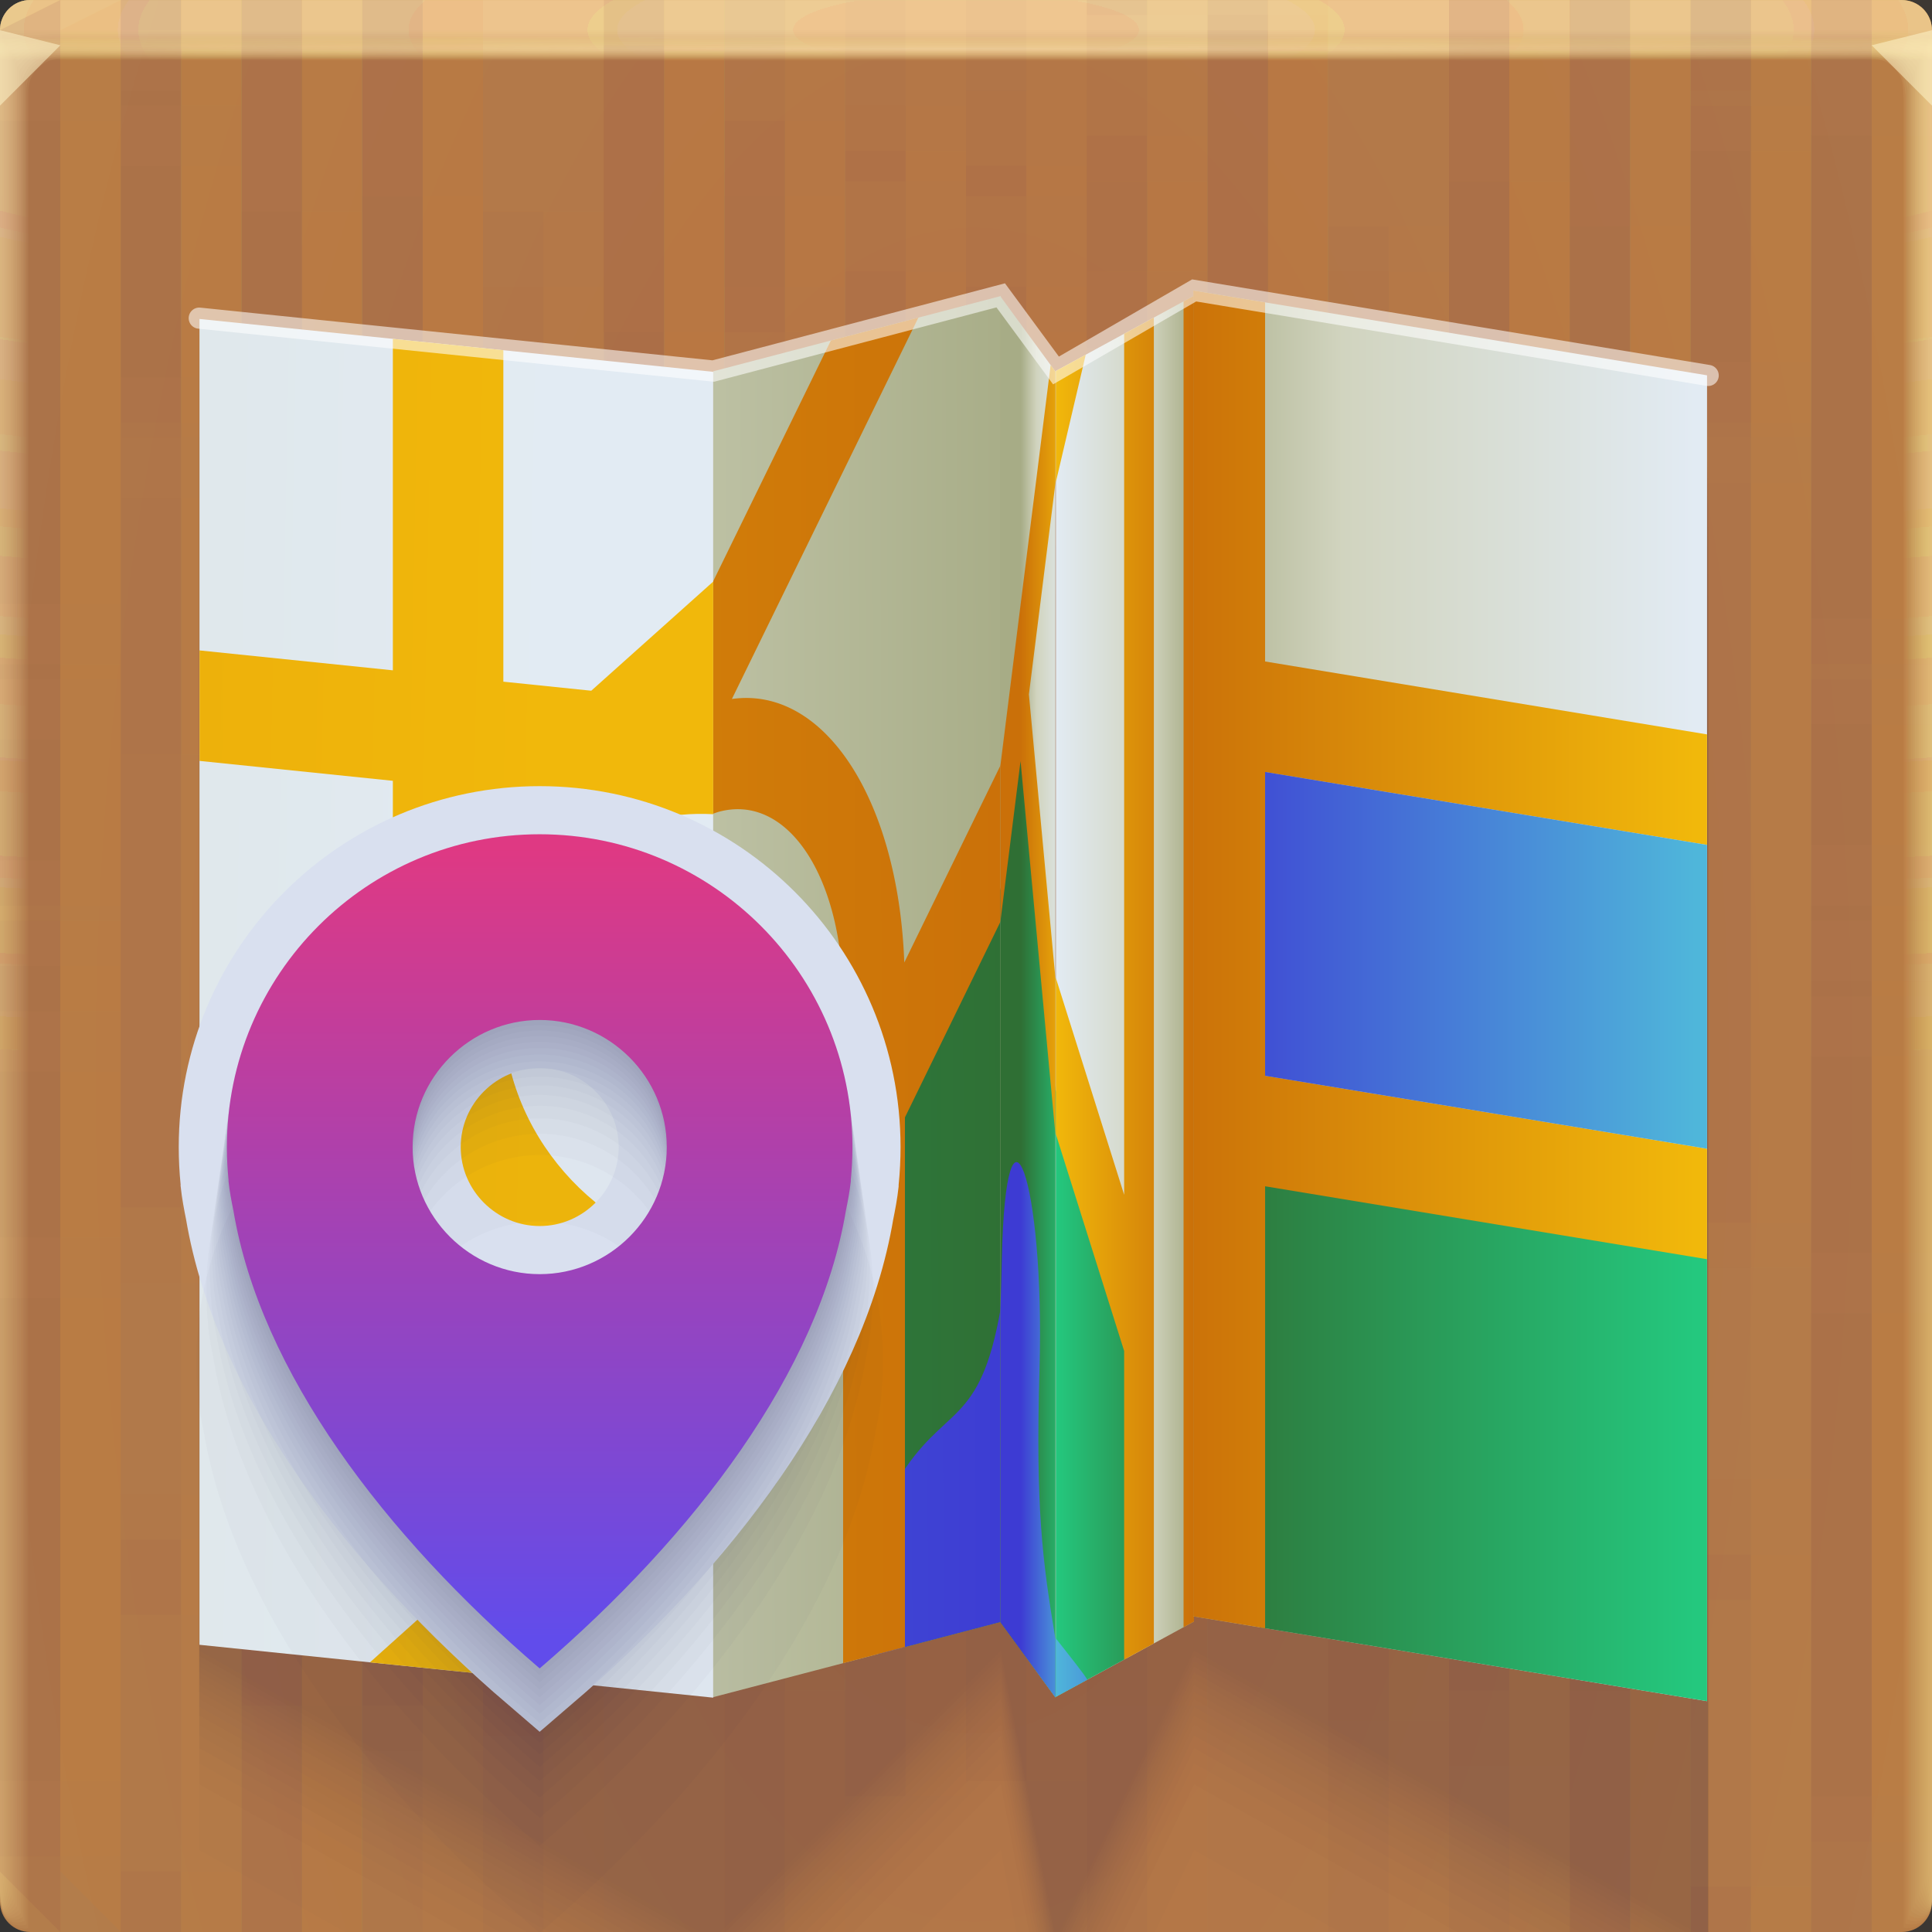 <?xml version="1.0" encoding="UTF-8"?>
<svg width="64" height="64" version="1.1" xmlns="http://www.w3.org/2000/svg" xmlns:xlink="http://www.w3.org/1999/xlink">
	<rect width="100%" height="100%" fill="#333333" stroke="none"/>
	<defs>
		<linearGradient id="d">
			<stop stop-color="#2f6f34" offset="0"/>
			<stop stop-color="#24c87e" offset="1"/>
		</linearGradient>
		<linearGradient id="e">
			<stop stop-color="#3d3bd3" offset="0"/>
			<stop stop-color="#4fb6da" offset="1"/>
		</linearGradient>
		<linearGradient id="c">
			<stop stop-color="#ca7009" offset="0"/>
			<stop stop-color="#f1b80b" offset="1"/>
		</linearGradient>
		<linearGradient id="b">
			<stop stop-color="#a7ac86" offset="0"/>
			<stop stop-color="#d1d4bf" offset=".322"/>
			<stop stop-color="#e2ebf3" offset="1"/>
		</linearGradient>
		<linearGradient id="a">
			<stop stop-color="#ffe2a9" stop-opacity=".09" offset="0"/>
			<stop stop-color="#ffe797" stop-opacity=".039" offset="1"/>
		</linearGradient>
		<linearGradient id="y" x1="-136.37" x2="-3.149" y1="50.081" y2="47.492" gradientUnits="userSpaceOnUse" xlink:href="#b"/>
		<linearGradient id="z" x1="-136.37" x2="-3.149" y1="50.081" y2="47.492" gradientUnits="userSpaceOnUse" xlink:href="#c"/>
		<linearGradient id="x" x1="39.551" x2="56.467" y1="31.364" y2="31.364" gradientUnits="userSpaceOnUse" xlink:href="#b"/>
		<linearGradient id="A" x1="22.861" x2="-101" y1="57.066" y2="56.616" gradientUnits="userSpaceOnUse" xlink:href="#b"/>
		<linearGradient id="B" x1="22.861" x2="-101" y1="57.066" y2="56.616" gradientUnits="userSpaceOnUse" xlink:href="#d"/>
		<linearGradient id="C" x1="22.861" x2="-101" y1="57.066" y2="56.616" gradientUnits="userSpaceOnUse" xlink:href="#e"/>
		<linearGradient id="D" x1="22.861" x2="-101" y1="57.066" y2="56.616" gradientUnits="userSpaceOnUse" xlink:href="#c"/>
		<linearGradient id="E" x1="28.053" x2="44.97" y1="55.045" y2="55.045" gradientUnits="userSpaceOnUse" xlink:href="#b"/>
		<linearGradient id="F" x1="28.053" x2="44.97" y1="55.045" y2="55.045" gradientUnits="userSpaceOnUse" xlink:href="#d"/>
		<linearGradient id="G" x1="28.053" x2="44.97" y1="55.045" y2="55.045" gradientUnits="userSpaceOnUse" xlink:href="#e"/>
		<linearGradient id="H" x1="28.053" x2="44.97" y1="55.045" y2="55.045" gradientUnits="userSpaceOnUse" xlink:href="#c"/>
		<linearGradient id="I" x1="58.402" x2="39.801" y1="56.998" y2="57" gradientUnits="userSpaceOnUse" xlink:href="#b"/>
		<linearGradient id="J" x1="58.402" x2="39.801" y1="56.998" y2="57" gradientUnits="userSpaceOnUse" xlink:href="#d"/>
		<linearGradient id="K" x1="58.402" x2="39.801" y1="56.998" y2="57" gradientUnits="userSpaceOnUse" xlink:href="#e"/>
		<linearGradient id="L" x1="58.402" x2="39.801" y1="56.998" y2="57" gradientUnits="userSpaceOnUse" xlink:href="#c"/>
		<linearGradient id="M" x1="57.717" x2="76.589" y1="36.265" y2="36.265" gradientUnits="userSpaceOnUse" xlink:href="#b"/>
		<linearGradient id="N" x1="57.717" x2="76.589" y1="36.265" y2="36.265" gradientUnits="userSpaceOnUse" xlink:href="#d"/>
		<linearGradient id="O" x1="57.717" x2="76.589" y1="36.265" y2="36.265" gradientUnits="userSpaceOnUse" xlink:href="#c"/>
		<linearGradient id="P" x1="57.717" x2="76.589" y1="36.265" y2="36.265" gradientUnits="userSpaceOnUse" xlink:href="#e"/>
		<linearGradient id="Q" x1="31.856" x2="31.856" y1="49.099" y2="16.189" gradientTransform="translate(-7.628 15.15) scale(.797)" gradientUnits="userSpaceOnUse">
			<stop stop-color="#614ceb" offset="0"/>
			<stop stop-color="#df3983" offset="1"/>
		</linearGradient>
		<radialGradient id="f" cx="31.744" cy="35.593" r="32" gradientTransform="matrix(-1.34 0 0 2.728 74.798 -61.501)" gradientUnits="userSpaceOnUse">
			<stop stop-color="#b37246" offset="0"/>
			<stop stop-color="#b3804c" offset="1"/>
		</radialGradient>
		<radialGradient id="g" cx="35.574" cy="1.019" r="32" gradientTransform="matrix(0 1.125 -5.175 0 37.271 -39.029)" gradientUnits="userSpaceOnUse" xlink:href="#a"/>
		<radialGradient id="h" cx="35.574" cy="1.036" r="32" gradientTransform="matrix(0 1.125 -5.175 0 37.363 -39.029)" gradientUnits="userSpaceOnUse" xlink:href="#a"/>
		<radialGradient id="i" cx="35.574" cy="1.055" r="32" gradientTransform="matrix(0 1.125 -5.175 0 37.458 -39.029)" gradientUnits="userSpaceOnUse" xlink:href="#a"/>
		<radialGradient id="j" cx="35.574" cy="1.071" r="32" gradientTransform="matrix(0 1.125 -5.175 0 37.544 -39.029)" gradientUnits="userSpaceOnUse" xlink:href="#a"/>
		<radialGradient id="k" cx="35.574" cy="1.091" r="32" gradientTransform="matrix(0 1.125 -5.175 0 37.648 -39.029)" gradientUnits="userSpaceOnUse" xlink:href="#a"/>
		<radialGradient id="l" cx="35.574" cy="1.113" r="32" gradientTransform="matrix(0 1.125 -5.175 0 37.758 -39.029)" gradientUnits="userSpaceOnUse" xlink:href="#a"/>
		<radialGradient id="m" cx="35.574" cy="1.135" r="32" gradientTransform="matrix(0 1.125 -5.175 0 37.875 -39.029)" gradientUnits="userSpaceOnUse" xlink:href="#a"/>
		<radialGradient id="n" cx="35.574" cy="1.159" r="32" gradientTransform="matrix(0 1.125 -5.175 0 38 -39.029)" gradientUnits="userSpaceOnUse" xlink:href="#a"/>
		<radialGradient id="o" cx="35.574" cy="1.18" r="32" gradientTransform="matrix(0 1.125 -5.175 0 38.107 -39.029)" gradientUnits="userSpaceOnUse" xlink:href="#a"/>
		<radialGradient id="p" cx="35.574" cy="1.208" r="32" gradientTransform="matrix(0 1.125 -5.175 0 38.252 -39.029)" gradientUnits="userSpaceOnUse" xlink:href="#a"/>
		<radialGradient id="q" cx="35.574" cy="1.239" r="32" gradientTransform="matrix(0 1.125 -5.175 0 38.411 -39.029)" gradientUnits="userSpaceOnUse" xlink:href="#a"/>
		<radialGradient id="r" cx="35.574" cy="1.273" r="32" gradientTransform="matrix(0 1.125 -5.175 0 38.587 -39.029)" gradientUnits="userSpaceOnUse" xlink:href="#a"/>
		<radialGradient id="s" cx="35.574" cy="1.304" r="32" gradientTransform="matrix(0 1.125 -5.175 0 38.75 -39.029)" gradientUnits="userSpaceOnUse" xlink:href="#a"/>
		<radialGradient id="t" cx="35.574" cy="1.346" r="32" gradientTransform="matrix(0 1.125 -5.175 0 38.966 -39.029)" gradientUnits="userSpaceOnUse" xlink:href="#a"/>
		<radialGradient id="u" cx="35.574" cy="1.393" r="32" gradientTransform="matrix(0 1.125 -5.175 0 39.208 -39.029)" gradientUnits="userSpaceOnUse" xlink:href="#a"/>
		<radialGradient id="v" cx="35.574" cy="1.439" r="32" gradientTransform="matrix(0 1.125 -5.175 0 39.446 -39.029)" gradientUnits="userSpaceOnUse" xlink:href="#a"/>
		<radialGradient id="w" cx="15.111" cy="1.397" r="32" gradientTransform="matrix(0 .013 -2.532 0 35.666 1.42)" gradientUnits="userSpaceOnUse" xlink:href="#a">
			<stop stop-color="#ffe7af" stop-opacity=".617" offset="0"/>
			<stop stop-color="#fff592" stop-opacity="0" offset="1"/>
		</radialGradient>
	</defs>
	<g>
		<path d="M1 0C.446 0 0 .446 0 1v62c0 .554.446 1 1 1h62c.554 0 1-.446 1-1V1c0-.554-.446-1-1-1z" fill="url(#f)"/>
		<path transform="translate(0 .002)" d="M1 0C.446 0 0 .446 0 1v62-.224V63 1h1.752c19.15.002 39.445 0 60.213 0H64v62-.334V63 1a.998.998 0 0 0-1-1z" fill="url(#g)"/>
		<path transform="translate(0 .002)" d="M1 0a.998.998 0 0 0-1 1.006v61.98-.197c0-.277.004-.184.01.246.012.016.03-.297.052-.897v-61c.072-.009.133-.013.185-.013.29-.016.357-.032.774-.044.246-.011.496-.019.747-.019 19.183.002 39.392 0 60.2 0 .346 0 .689.012 1.023.03.268.01.389.02.52.033.106 0 .22.01.427.028v60.744c.027.754.05 1.148.059 1.123l.003-.334v.286V1.21c0-.143 0-.22-.002-.224A.996.996 0 0 0 62.986 0H1" fill="url(#h)"/>
		<path transform="translate(0 .002)" d="M1 0a.998.998 0 0 0-1 1.006v61.966-.169c0-.245.008-.145.021.266.022.034.06-.247.104-.807V1.274a.744.744 0 0 1 .173-.025c.27-.031.341-.064.743-.088.242-.022.492-.037.742-.037 19.217.002 39.34 0 60.187 0 .347 0 .69.024 1.013.06.256.02.372.042.494.065.1 0 .206.02.398.057v60.731c.055.703.102 1.052.119 1.003.004-.154.006-.265.006-.333v.237V1.196c0-.139 0-.215-.003-.224A.994.994 0 0 0 63.19.02a1.025 1.025 0 0 0-.217-.02H1" fill="url(#i)"/>
		<path transform="translate(0 .002)" d="M1 0a.998.998 0 0 0-1 1.005v61.953-.14c0-.213.012-.107.031.287.034.05.091-.198.156-.718V1.413a.45.45 0 0 1 .16-.037c.252-.048.327-.097.715-.132.238-.034.487-.056.737-.056 19.25.002 39.286 0 60.173 0 .348 0 .688.036 1.001.09.244.029.356.062.47.098.091 0 .19.03.37.085v60.718c.082.653.151.957.176.884.007-.152.01-.262.01-.333v.188V1.184c0-.135 0-.21-.004-.224a.992.992 0 0 0-.819-.94 1.041 1.041 0 0 0-.217-.018H.999" fill="url(#j)"/>
		<path transform="translate(0 .002)" d="M1 0a.998.998 0 0 0-1 1.005v61.939-.113c0-.18.015-.068.042.308.045.067.121-.149.208-.629V1.55a.312.312 0 0 1 .148-.05c.232-.063.311-.128.684-.176.234-.044.483-.074.732-.074 19.284.002 39.234 0 60.16 0 .35 0 .689.048.991.12.232.039.34.083.444.13.085 0 .176.04.341.114v60.704c.11.603.203.862.236.764a5.23 5.23 0 0 0 .014-.333v.14V1.168c0-.13-.002-.206-.006-.224a.991.991 0 0 0-.83-.927 1.066 1.066 0 0 0-.22-.017H1" fill="url(#k)"/>
		<path transform="translate(0 .002)" d="M1 0a.998.998 0 0 0-1 1.004V62.93v-.084c0-.148.02-.029.052.328.056.084.152-.099.26-.539V1.686c.053-.04.097-.061.136-.061.212-.08.297-.16.655-.22.23-.056.477-.093.727-.093 19.317.002 39.18 0 60.147 0 .35 0 .688.06.98.151.22.047.322.102.418.162.078 0 .162.049.313.142v60.69c.137.553.253.767.295.645A4.7 4.7 0 0 0 64 62.77v.09V1.155c0-.126-.002-.202-.007-.224a.99.99 0 0 0-.843-.914A1.099 1.099 0 0 0 62.932 0H1" fill="url(#l)"/>
		<path transform="translate(0 .002)" d="M1 0a.998.998 0 0 0-1 1.004v61.912-.056c0-.117.023.01.063.349.067.1.182-.05.312-.45V1.824c.048-.049.088-.074.123-.074.193-.095.282-.192.626-.264.225-.067.472-.11.721-.11h60.133c.352 0 .688.071.97.18.144.033.279.1.393.194.07 0 .147.059.284.17V62.6c.164.502.304.671.354.524.014-.14.02-.25.02-.331v.042V1.14c0-.121-.002-.197-.009-.224a.99.99 0 0 0-.854-.902A1.142 1.142 0 0 0 62.918 0H1" fill="url(#m)"/>
		<path transform="translate(0 .002)" d="M1 0a.998.998 0 0 0-1 1.004v61.898-.029c0-.084.027.049.073.37.079.117.212 0 .365-.36V1.96c.043-.057.079-.086.11-.086.174-.112.267-.225.596-.309a2.19 2.19 0 0 1 .717-.129c19.385.002 39.075 0 60.12 0 .353 0 .687.084.958.211a.81.81 0 0 1 .368.227c.063 0 .132.068.256.199v60.665c.192.452.354.576.413.404.014-.11.022-.22.024-.33V1.125c0-.117-.004-.193-.01-.224a.99.99 0 0 0-.868-.89A1.198 1.198 0 0 0 62.905 0H1" fill="url(#n)"/>
		<path transform="translate(0 .002)" d="M1 0a.998.998 0 0 0-1 1.003v61.885c0-.052.03.087.084.39.09.135.242.05.416-.27V2.097C.538 2.034.57 2 .599 2c.154-.127.251-.257.566-.352.217-.089.463-.148.711-.148 19.418.002 39.022 0 60.107 0 .355 0 .687.096.947.242.138.05.257.14.343.258.056 0 .118.079.227.227v60.651c.22.402.406.482.473.285.018-.132.027-.243.027-.33V1.112c0-.113-.004-.188-.012-.224a.99.99 0 0 0-.879-.877A1.273 1.273 0 0 0 62.891 0H1.001" fill="url(#o)"/>
		<path transform="translate(0 .002)" d="M1 0a.998.998 0 0 0-1 1.003v61.899c0-.02.035.126.094.41.101.152.273.1.468-.18V2.235c.034-.073.062-.11.087-.11.135-.143.236-.29.536-.397.213-.1.459-.166.707-.166 19.452.002 38.969 0 60.093 0 .356 0 .687.108.936.272.134.06.246.162.317.29.05 0 .103.089.2.256v60.64c.246.352.455.386.531.165.02-.128.03-.239.03-.33V1.1c0-.108-.004-.184-.013-.224a.99.99 0 0 0-.891-.864 1.376 1.376 0 0 0-.218-.01H1" fill="url(#p)"/>
		<path transform="translate(0 .002)" d="M1 0a.998.998 0 0 0-1 1.002v61.913c0 .013.039.165.105.432.112.168.303.148.52-.092V2.373c.029-.081.053-.123.074-.123.116-.159.222-.321.507-.44a1.52 1.52 0 0 1 .701-.185c19.486.002 38.916 0 60.08 0 .357 0 .687.12.925.302a.66.66 0 0 1 .292.323c.043 0 .089.098.171.284V63.16c.275.302.507.29.591.046.022-.125.034-.236.034-.33V1.085c0-.104-.005-.18-.016-.224a.99.99 0 0 0-.903-.852 1.514 1.514 0 0 0-.218-.008H1" fill="url(#q)"/>
		<path transform="translate(0 .002)" d="M1 0a.998.998 0 0 0-1 1.002V62.93c0 .045.042.203.115.453.123.184.333.197.572-.003V2.51c.024-.089.045-.135.062-.135.097-.174.207-.353.478-.484.204-.122.448-.203.696-.203 19.519.002 38.863 0 60.067 0a1.4 1.4 0 0 1 .914.332c.15.103.224.225.267.355.035 0 .073.108.142.313V63.3c.302.251.557.196.65-.074a1.7 1.7 0 0 0 .037-.33V1.071c0-.1-.006-.175-.017-.224a.99.99 0 0 0-.915-.84A1.712 1.712 0 0 0 62.85 0H1" fill="url(#r)"/>
		<path transform="translate(0 .002)" d="M1 0a.998.998 0 0 0-1 1.002v61.942c0 .077.046.242.126.473.134.201.363.246.624.086V2.647C.77 2.55.785 2.5.8 2.5a.981.981 0 0 1 .447-.529c.2-.133.444-.221.691-.221 19.553.002 38.811 0 60.053 0 .36 0 .686.144.903.362a.688.688 0 0 1 .242.388c.028 0 .059.118.114.341v60.598c.33.2.608.1.709-.194.026-.117.04-.228.04-.329V1.056c0-.095-.006-.17-.018-.224a.991.991 0 0 0-.927-.827A2.015 2.015 0 0 0 62.836 0H1" fill="url(#s)"/>
		<path transform="translate(0 .002)" d="M1 0a.998.998 0 0 0-1 1.001v61.956c0 .11.05.281.136.494.146.218.394.296.677.176V2.784c.014-.105.026-.16.036-.16a.967.967 0 0 1 .419-.572c.196-.144.439-.24.686-.24 19.586.002 38.758 0 60.04 0 .36 0 .685.156.892.392a.73.73 0 0 1 .216.42c.021 0 .044.128.086.37v60.585c.356.15.658.005.768-.314.029-.114.044-.224.044-.328V1.042c0-.09-.007-.166-.02-.224a.992.992 0 0 0-.94-.814 2.524 2.524 0 0 0-.217-.005H1" fill="url(#t)"/>
		<path transform="translate(0 .002)" d="M1 0a.998.998 0 0 0-1 1v61.972c0 .142.054.32.147.515.156.241.453.35.728.265V2.922c.01-.114.018-.172.025-.172a.97.97 0 0 1 .389-.617c.192-.155.434-.258.68-.258 19.62.002 38.705 0 60.027 0 .362 0 .686.168.882.422.11.127.176.286.19.453.015 0 .03.137.057.398V63.72c.385.1.71-.09.828-.434.03-.11.047-.22.047-.328V1.028c0-.086-.007-.161-.021-.224a.994.994 0 0 0-.951-.802A3.563 3.563 0 0 0 62.809 0H1" fill="url(#u)"/>
		<path transform="translate(0 .002)" d="M1 0a.998.998 0 0 0-1 1v61.986c0 .174.058.358.157.535.17.259.473.397.78.355V3.06c.005-.122.01-.185.013-.185a.987.987 0 0 1 .36-.66c.187-.166.429-.277.675-.277 19.653.002 38.652 0 60.013 0 .363 0 .685.18.87.452a.88.88 0 0 1 .166.485c.007 0 .015.147.028.427V63.86c.412.05.76-.186.887-.553a1.1 1.1 0 0 0 .05-.328V1.014A.996.996 0 0 0 63.014 0a6.67 6.67 0 0 0-.219 0H1" fill="url(#v)"/>
		<path transform="translate(0 .002)" d="M1 0a.998.998 0 0 0-1 1v1h64v-.998a.998.998 0 0 0-1-1H1z" fill="url(#w)"/>
		<g>
			<g fill="#662f3e" fill-opacity=".04" opacity=".469">
				<path d="M2 0 0 1v21.5h2zm2 0v3.5h2V0zm4 0v17.5h2V0zm4 0v32.5h2V0zm8 0v27.5h2V0zm16 0v.5h2V0zm12 0v19.5h2V0zm4 0v33.5h2V0zm4 0v14.5h2V0zm4 0v30.5h2V0zM40 .5v37h2V.5zm-36 5v37h2v-37zm28 0v37h2v-37zm-8 1v37h2v-37zm-8 3v37h2v-37zm12 2v37h2v-37zm16 5v37h2v-37zm-36 3v37h2v-37zm28 0v37h2v-37zm12 2v37h2v-37zm-48 3v37h2v-37zm60 8V64h2V32.5zm-8 5V64h2V37.5zm4 14V64h2V51.5z"/>
				<path d="M2 0 0 1v29h2zm2 0v14h2V0zm4 0v33h2V0zm4 0v19h2V0zm8 0v37h2V0zm20 0v27h2V0zm8 0v32h2V0zm4 0v17h2V0zm4 0v3h2V0zm4 0v22h2V0zM28 5v37h2V5zm28 0v37h2V5zM36 6v37h2V6zm8 3v37h2V9zm-12 2v37h2V11zm-16 5v37h2V16zm8 3v37h2V19zm28 0v37h2V19zm-40 2v37h2V21zm48 3v37h2V24zM0 32v30l2 2V32zm8 5v27h2V37zM4 51v13h2V51z"/>
				<path d="M2 0 0 1v27.5h2zm2 0v12.5h2V0zm4 0v31.5h2V0zm4 0v17.5h2V0zm8 0v35.5h2V0zm20 0v25.5h2V0zm8 0v30.5h2V0zm4 0v15.5h2V0zm4 0v1.5h2V0zm4 0v20.5h2V0zM28 3.5v37h2v-37zm28 0v37h2v-37zm-20 1v37h2v-37zm8 3v37h2v-37zm-12 2v37h2v-37zm-16 5v37h2v-37zm8 3v37h2v-37zm28 0v37h2v-37zm-40 2v37h2v-37zm48 3v37h2v-37zm-60 8V62l2 2V30.5zm8 5V64h2V35.5zm-4 14V64h2V49.5z"/>
				<path d="M2 0 0 1v19h2zm2 0v1h2V0zm4 0v15h2V0zm4 0v30h2V0zm8 0v25h2V0zm20 0v35h2V0zm8 0v17h2V0zm4 0v31h2V0zm4 0v12h2V0zm4 0v28h2V0zM4 3v37h2V3zm28 0v37h2V3zm-8 1v37h2V4zm-8 3v37h2V7zm12 2v37h2V9zm16 5v37h2V14zM8 17v37h2V17zm28 0v37h2V17zm12 2v37h2V19zM0 22v37h2V22zm60 8v34h2V30zm-8 5v29h2V35zm4 14v15h2V49z"/>
				<path d="M2 0 0 1v32.5h2zm2 0v14.5h2V0zm4 0v28.5h2V0zm16 0v9.5h2V0zm8 0v6.5h2V0zm4 0v11.5h2V0zm12 0v30.5h2V0zm8 0v25.5h2V0zM20 1.5v37h2v-37zm40 3v37h2v-37zm-48 2v37h2v-37zm40 1v37h2v-37zm-12 4v37h2v-37zm-36 5v37h2v-37zm28 0v37h2v-37zm-8 1v37h2v-37zm-8 3v37h2v-37zm12 2v37h2v-37zm16 5V64h2V27.5zm-36 3V64h2V30.5zm28 0V64h2V30.5zm12 2V64h2V32.5zm-48 3V62l2 2V35.5zm60 8V64h2V43.5zm-8 5V64h2V48.5zm4 14V64h2v-1.5z"/>
				<path d="M4 0v25h2V0zm8 0v30h2V0zm12 0v11h2V0zm4 0v6h2V0zm8 0v9h2V0zm16 0v28h2V0zm4 0v14h2V0zm4 0v33h2V0zM40 1v37h2V1zM0 4v37h2V4zm48 2v37h2V6zM8 7v37h2V7zm12 4v37h2V11zm8 5v37h2V16zm28 0v37h2V16zm-20 1v37h2V17zm8 3v37h2V20zm-12 2v37h2V22zm-16 5v37h2V27zm8 3v34h2V30zm28 0v34h2V30zm-40 2v32h2V32zm48 3v29h2V35zM0 43v19l2 2V43zm8 5v16h2V48zM4 62v2h2v-2z"/>
			</g>
			<g fill="#ff953a" fill-opacity=".01">
				<path d="M4 0 2 1v21.5h2zm2 0v3.5h2V0zm4 0v17.5h2V0zm4 0v32.5h2V0zm8 0v27.5h2V0zm16 0v.5h2V0zm12 0v19.5h2V0zm4 0v33.5h2V0zm4 0v14.5h2V0zm4 0v30.5h2V0zM42 .5v37h2V.5zm-36 5v37h2v-37zm28 0v37h2v-37zm-8 1v37h2v-37zm-8 3v37h2v-37zm12 2v37h2v-37zm16 5v37h2v-37zm-36 3v37h2v-37zm28 0v37h2v-37zm12 2v37h2v-37zm-48 3v37h2v-37zm60 8V64h2V32.5zm-8 5V64h2V37.5zm4 14V64h2V51.5z"/>
				<path d="M4 0 2 1v29h2zm2 0v14h2V0zm4 0v33h2V0zm4 0v19h2V0zm8 0v37h2V0zm20 0v27h2V0zm8 0v32h2V0zm4 0v17h2V0zm4 0v3h2V0zm4 0v22h2V0zM30 5v37h2V5zm28 0v37h2V5zM38 6v37h2V6zm8 3v37h2V9zm-12 2v37h2V11zm-16 5v37h2V16zm8 3v37h2V19zm28 0v37h2V19zm-40 2v37h2V21zm48 3v37h2V24zM2 32v30l2 2V32zm8 5v27h2V37zM6 51v13h2V51z"/>
				<path d="M4 0 2 1v27.5h2zm2 0v12.5h2V0zm4 0v31.5h2V0zm4 0v17.5h2V0zm8 0v35.5h2V0zm20 0v25.5h2V0zm8 0v30.5h2V0zm4 0v15.5h2V0zm4 0v1.5h2V0zm4 0v20.5h2V0zM30 3.5v37h2v-37zm28 0v37h2v-37zm-20 1v37h2v-37zm8 3v37h2v-37zm-12 2v37h2v-37zm-16 5v37h2v-37zm8 3v37h2v-37zm28 0v37h2v-37zm-40 2v37h2v-37zm48 3v37h2v-37zm-60 8V62l2 2V30.5zm8 5V64h2V35.5zm-4 14V64h2V49.5z"/>
				<path d="M4 0 2 1v19h2zm2 0v1h2V0zm4 0v15h2V0zm4 0v30h2V0zm8 0v25h2V0zm20 0v35h2V0zm8 0v17h2V0zm4 0v31h2V0zm4 0v12h2V0zm4 0v28h2V0zM6 3v37h2V3zm28 0v37h2V3zm-8 1v37h2V4zm-8 3v37h2V7zm12 2v37h2V9zm16 5v37h2V14zm-36 3v37h2V17zm28 0v37h2V17zm12 2v37h2V19zM2 22v37h2V22zm60 8v34h2V30zm-8 5v29h2V35zm4 14v15h2V49z"/>
				<path d="M4 0 2 1v32.5h2zm2 0v14.5h2V0zm4 0v28.5h2V0zm16 0v9.5h2V0zm8 0v6.5h2V0zm4 0v11.5h2V0zm12 0v30.5h2V0zm8 0v25.5h2V0zM22 1.5v37h2v-37zm40 3v37h2v-37zm-48 2v37h2v-37zm40 1v37h2v-37zm-12 4v37h2v-37zm-36 5v37h2v-37zm28 0v37h2v-37zm-8 1v37h2v-37zm-8 3v37h2v-37zm12 2v37h2v-37zm16 5V64h2V27.5zm-36 3V64h2V30.5zm28 0V64h2V30.5zm12 2V64h2V32.5zm-48 3V62l2 2V35.5zm60 8V64h2V43.5zm-8 5V64h2V48.5zm4 14V64h2v-1.5z"/>
				<path d="M6 0v25h2V0zm8 0v30h2V0zm12 0v11h2V0zm4 0v6h2V0zm8 0v9h2V0zm16 0v28h2V0zm4 0v14h2V0zm4 0v33h2V0zM42 1v37h2V1zM2 4v37h2V4zm48 2v37h2V6zM10 7v37h2V7zm12 4v37h2V11zm8 5v37h2V16zm28 0v37h2V16zm-20 1v37h2V17zm8 3v37h2V20zm-12 2v37h2V22zm-16 5v37h2V27zm8 3v34h2V30zm28 0v34h2V30zm-40 2v32h2V32zm48 3v29h2V35zM2 43v19l2 2V43zm8 5v16h2V48zM6 62v2h2v-2z"/>
			</g>
		</g>
		<path d="M0 1v2.5l2-2zm64 2.5-2-2 2-.5z" fill="#fff7cc" fill-opacity=".519"/>
	</g>
	<g>
		<g transform="translate(0,-3)" fill="#15004e" fill-opacity=".02" opacity=".58">
			<path d="m6.6 20.344v43.943l17.029 9.564v-2e-3l9.521-9.562 1.83 9.562 4.577-9.56 17.029 9.562v-48.943l-14.649-3.925-2.38-0.637-0.344 0.342-0.984 0.98-0.985 0.983-1.273 1.267v2e-3l-0.99 0.986-1.83-4.562-2.73 1.309-2.898 1.388-3.894 1.865-6.957-1.863z"/>
			<path d="m6.6 18.168v43.943l17.029 9.564v-1e-3l9.521-9.563 1.83 9.563 4.577-9.561 17.029 9.562v-48.943l-14.649-3.925-2.38-0.637-0.344 0.342-0.984 0.98-0.985 0.983-1.273 1.267v2e-3l-0.99 0.987-1.83-4.563-2.73 1.309-2.898 1.388-3.894 1.866-6.957-1.864z"/>
			<path d="m6.6 17.472v43.943l17.029 9.564v-1e-3l9.521-9.563 1.83 9.563 4.577-9.561 17.029 9.562v-48.941l-14.65-3.928-2.38-0.637-0.344 0.342-0.984 0.98-0.985 0.983-1.273 1.267v2e-3l-0.99 0.987-1.83-4.563-2.73 1.309-2.898 1.388-3.894 1.866-6.957-1.864z"/>
			<path d="m6.6 16.967v43.943l17.029 9.564v-1e-3l9.521-9.563 1.83 9.563 4.577-9.561 17.029 9.562v-48.943l-14.649-3.925-2.38-0.637-0.344 0.342-0.984 0.98-0.985 0.983-1.273 1.267v2e-3l-0.99 0.987-1.83-4.563-2.73 1.309-2.898 1.388-3.894 1.866-6.957-1.864z"/>
			<path d="m6.6 16.555v43.943l17.029 9.564v-2e-3l9.521-9.562 1.83 9.562 4.577-9.56 17.029 9.562v-48.942l-14.649-3.925-2.38-0.637-0.344 0.342-0.984 0.98-0.985 0.983-1.273 1.267v2e-3l-0.99 0.986-1.83-4.562-2.73 1.309-2.898 1.388-3.894 1.865-6.957-1.863z"/>
			<path d="m6.6 16.201v43.943l17.029 9.564v-2e-3l9.521-9.562 1.83 9.562 4.577-9.56 17.029 9.562v-48.943l-14.65-3.925-2.38-0.637-0.344 0.342-0.984 0.98-0.985 0.983-1.273 1.267v2e-3l-0.99 0.986-1.83-4.562-2.73 1.309-2.898 1.388-3.894 1.865-6.957-1.863z"/>
			<path d="m6.6 15.887v43.943l17.029 9.564v-2e-3l9.521-9.562 1.83 9.562 4.577-9.56 17.029 9.562v-48.943l-14.649-3.925-2.38-0.637-0.344 0.342-0.984 0.98-0.985 0.983-1.273 1.267v2e-3l-0.99 0.987-1.83-4.563-2.73 1.309-2.898 1.388-3.894 1.866-6.957-1.864z"/>
			<path d="m6.6 15.604v43.943l17.029 9.564v-1e-3l9.521-9.563 1.83 9.563 4.577-9.561 17.029 9.562v-48.943l-14.649-3.925-2.38-0.637-0.344 0.342-0.984 0.98-0.985 0.983-1.273 1.267v2e-3l-0.99 0.987-1.83-4.563-2.73 1.309-2.898 1.388-3.894 1.866-6.957-1.864z"/>
			<path d="m6.6 15.344v43.943l17.029 9.564v-1e-3l9.521-9.563 1.83 9.563 4.577-9.561 17.029 9.562v-48.943l-14.649-3.925-2.38-0.637-0.344 0.342-0.984 0.98-0.985 0.983-1.273 1.267v2e-3l-0.99 0.987-1.83-4.563-2.73 1.309-2.898 1.388-3.894 1.866-6.957-1.864z"/>
			<path d="m6.6 15.103v43.943l17.029 9.564v-2e-3l9.521-9.562 1.83 9.562 4.577-9.56 17.029 9.562v-48.943l-14.649-3.925-2.38-0.637-0.344 0.342-0.984 0.98-0.985 0.983-1.273 1.267v2e-3l-0.99 0.986-1.83-4.562-2.73 1.309-2.898 1.388-3.894 1.865-6.957-1.863z"/>
			<path d="m6.6 14.877v43.943l17.029 9.565v-2e-3l9.521-9.563 1.83 9.562 4.577-9.56 17.029 9.562v-48.943l-14.649-3.925-2.38-0.637-0.344 0.342-0.984 0.98-0.985 0.983-1.273 1.267v2e-3l-0.99 0.986-1.83-4.562-2.73 1.309-2.898 1.388-3.894 1.865-6.957-1.863z"/>
			<path d="m6.6 14.665v43.942l17.029 9.565v-2e-3l9.521-9.563 1.83 9.563 4.577-9.561 17.029 9.563v-48.943l-14.649-3.926-2.38-0.637-0.344 0.342-0.984 0.98-0.985 0.983-1.273 1.268v2e-3l-0.99 0.986-1.83-4.563-2.73 1.309-2.898 1.389-3.894 1.865-6.957-1.863z"/>
			<path d="m6.6 14.463v43.943l17.029 9.565v-2e-3l9.521-9.563 1.83 9.563 4.577-9.561 17.029 9.563v-48.943l-14.649-3.926-2.38-0.637-0.344 0.342-0.984 0.98-0.985 0.983-1.273 1.268v2e-3l-0.99 0.986-1.83-4.563-2.73 1.309-2.898 1.389-3.894 1.865-6.957-1.863z"/>
			<path d="m6.6 14.272v43.943l17.029 9.564v-2e-3l9.521-9.562 1.83 9.562 4.577-9.56 17.029 9.562v-48.943l-14.649-3.925-2.38-0.637-0.344 0.342-0.984 0.98-0.985 0.983-1.273 1.267v2e-3l-0.99 0.987-1.83-4.563-2.73 1.309-2.898 1.388-3.894 1.866-6.957-1.864z"/>
			<path d="m6.6 14.09v43.942l17.029 9.565v-2e-3l9.521-9.563 1.83 9.563 4.577-9.561 17.029 9.563v-48.943l-14.649-3.926-2.38-0.637-0.344 0.342-0.984 0.98-0.985 0.983-1.273 1.268v2e-3l-0.99 0.986-1.83-4.563-2.73 1.309-2.898 1.389-3.894 1.865-6.957-1.863z"/>
			<path d="m6.6 13.914v43.943l17.029 9.565v-2e-3l9.521-9.563 1.83 9.563 4.577-9.561 17.029 9.563v-48.943l-14.649-3.926-2.38-0.637-0.344 0.342-0.984 0.98-0.985 0.983-1.273 1.267v2e-3l-0.99 0.987-1.83-4.563-2.73 1.309-2.898 1.388-3.894 1.866-6.957-1.864z"/>
			<path d="m6.6 13.746v43.944l17.029 9.564v-2e-3l9.521-9.562 1.83 9.562 4.577-9.56 17.029 9.562v-48.944l-14.649-3.925-2.38-0.637-0.344 0.342-0.984 0.98-0.985 0.983-1.273 1.267v2e-3l-0.99 0.987-1.83-4.563-2.73 1.309-2.898 1.388-3.894 1.866-6.957-1.864z"/>
		</g>
		<g fill="url(#x)">
			<g stroke-width="1.193">
				<path transform="matrix(.915 -.151 0 -.915 21.248 62.585)" d="m-16 11.492v48l18.6-4.984v-48z" fill="url(#y)"/>
				<path transform="matrix(.915 -.151 0 -.915 21.248 62.585)" d="m-9.828 9.838 12.04 8.815c-5.905 1.97-10.67 7.94-11.161 13.95l-.05.013v.182l-7-5.109v5.65l7 5.11v3.167l-7 1.876v4l7-1.876v12l4-1.071v-12l3.183-.853L2.6 46.915v-8.422c-1.586.347-3.043.207-4.25-.33l-1.854-1.353C-4.444 35.75-5 34.293-5 32.545c0-4.307 3.348-8.67 7.6-10.017V13.28L-4 8.448v-.171z" fill="url(#z)" style="font-feature-settings:normal;font-variant-alternates:normal;font-variant-caps:normal;font-variant-ligatures:normal;font-variant-numeric:normal;font-variant-position:normal;isolation:auto;mix-blend-mode:normal;shape-padding:0;text-decoration-color:#000;text-decoration-line:none;text-decoration-style:solid;text-indent:0;text-orientation:mixed;text-transform:none;white-space:normal"/>
			</g>
			<g stroke-width="1.596">
				<path transform="matrix(.512 -.134 0 -.915 22.297 64.803)" d="M2.6 9v48h18.6V9z" fill="url(#A)"/>
				<path transform="matrix(.512 -.134 0 -.915 22.297 64.803)" d="M14.838 9c-.149.7-.005 1.461-.063 2.18l-.5 17.492c.49.774 1.293 1.339 1.907 2.03l5.017 4.802V9z" fill="url(#B)"/>
				<path transform="matrix(.512 -.134 0 -.915 22.297 64.803)" d="M13.268 9c-1.57 1.752-1.657 3.806 1.223 6.074 3.033 2.39 5.35 1.087 6.709 5.287V9.001z" fill="url(#C)"/>
				<path transform="matrix(.512 -.134 0 -.915 22.297 64.803)" d="M11 9v15.09a11.75 11.75 0 0 0-.564-.482L2.6 15.772v9.248c.133-.007.265-.02.4-.02 1.752 0 3.36.56 4.674 1.502l1.824 1.824A7.974 7.974 0 0 1 11 33c0 4.442-3.558 8-8 8-.135 0-.267-.009-.4-.015v8.421L10.209 57h5.662L3.805 44.96c5.969-.402 10.762-5.202 11.154-11.173l6.24 6.24v-5.656L15 28.172V9z" fill="url(#D)" style="font-feature-settings:normal;font-variant-alternates:normal;font-variant-caps:normal;font-variant-ligatures:normal;font-variant-numeric:normal;font-variant-position:normal;isolation:auto;mix-blend-mode:normal;shape-padding:0;text-decoration-color:#000;text-decoration-line:none;text-decoration-style:solid;text-indent:0;text-orientation:mixed;text-transform:none;white-space:normal"/>
			</g>
			<g stroke-width="3.639">
				<path transform="matrix(.098 .134 0 -.915 31.063 59.133)" d="M21.199 9v48h18.602V9z" fill="url(#E)"/>
				<path transform="matrix(.098 .134 0 -.915 31.063 59.133)" d="M21.199 9v26.504l6.574 6.291c.52.256.8-.511 1.178-.752 3.445-3.445 7.149-6.762 10.85-10.08V9z" fill="url(#F)"/>
				<path transform="matrix(.098 .134 0 -.915 31.063 59.133)" d="M21.199 9v11.361c.169.522.326 1.114.465 1.824 1.36 6.97 14.62 5.073 12.744-2.097-1.355-5.178.947-6.78 5.392-8.973V9z" fill="url(#G)"/>
				<path transform="matrix(.098 .134 0 -.915 31.063 59.133)" d="M39.801 29.371 28 41.172l-6.8-6.8v5.655L38.171 57h1.63v-4.027L30.827 44l8.973-8.972z" fill="url(#H)" style="font-feature-settings:normal;font-variant-alternates:normal;font-variant-caps:normal;font-variant-ligatures:normal;font-variant-numeric:normal;font-variant-position:normal;isolation:auto;mix-blend-mode:normal;shape-padding:0;text-decoration-color:#000;text-decoration-line:none;text-decoration-style:solid;text-indent:0;text-orientation:mixed;text-transform:none;white-space:normal"/>
			</g>
			<g stroke-width="2.301">
				<path transform="matrix(.246 -.134 0 -.915 25.185 69.777)" d="M39.801 9v48h18.6V9z" fill="url(#I)"/>
				<path transform="matrix(.246 -.134 0 -.915 25.185 69.777)" d="M39.801 9v21.963c3.543-3.176 7.084-6.354 10.383-9.652.2-.895.032-1.864.088-2.787-.022-2.84-.957-6.695-1.033-9.524z" fill="url(#J)"/>
				<path transform="matrix(.246 -.134 0 -.915 25.185 69.777)" d="M39.801 9v2.115c1.134-.56 2.317-1.12 3.72-1.832.187-.094.35-.189.516-.283z" fill="url(#K)"/>
				<path transform="matrix(.246 -.134 0 -.915 25.185 69.777)" d="M49 9v11.172l-9.2 9.2v5.655l9.2-9.199V57h4V9zm8 0v48h1.4V9zM39.801 52.973V57h4.027z" fill="url(#L)" style="font-feature-settings:normal;font-variant-alternates:normal;font-variant-caps:normal;font-variant-ligatures:normal;font-variant-numeric:normal;font-variant-position:normal;isolation:auto;mix-blend-mode:normal;shape-padding:0;text-decoration-color:#000;text-decoration-line:none;text-decoration-style:solid;text-indent:0;text-orientation:mixed;text-transform:none;white-space:normal"/>
			</g>
			<g stroke-width="1.193">
				<path transform="matrix(.915 .151 0 -.915 -13.907 52.961)" d="M58.4 9v48H77V9z" fill="url(#M)"/>
				<path transform="matrix(.915 .151 0 -.915 -13.907 52.961)" d="M60.803 9c-.149.7-.005 1.461-.063 2.18v13.754c.187.549.927.202 1.364.299h14.82c.031-.011.05-.03.076-.043V9z" fill="url(#N)"/>
				<path transform="matrix(.915 .151 0 -.915 -13.907 52.961)" d="M58.4 9v48H61V44h16v-4H61V29h16v-4H61V9z" fill="url(#O)" style="font-feature-settings:normal;font-variant-alternates:normal;font-variant-caps:normal;font-variant-ligatures:normal;font-variant-numeric:normal;font-variant-position:normal;isolation:auto;mix-blend-mode:normal;shape-padding:0;text-decoration-color:#000;text-decoration-line:none;text-decoration-style:solid;text-indent:0;text-orientation:mixed;text-transform:none;white-space:normal"/>
				<path transform="matrix(.915 .151 0 -.915 -13.907 52.961)" d="M77 29H61v11h16z" fill="url(#P)"/>
			</g>
		</g>
		<g stroke-width="1.574">
			<path d="M17.878 27.636c-5.723 0-10.363 4.639-10.363 10.362 0 .358.019.731.054 1.08.002.017-.001.035 0 .053.036.33.097.652.162.972.892 5.324 4.991 10.741 10.146 15.165 5.154-4.423 9.254-9.841 10.145-15.165.065-.32.127-.642.162-.972.002-.018-.002-.036 0-.054.035-.348.054-.721.054-1.079 0-5.723-4.64-10.362-10.362-10.362zm0 6.152c2.315 0 4.21 1.894 4.21 4.21s-1.895 4.21-4.21 4.21c-2.316 0-4.21-1.894-4.21-4.21s1.894-4.21 4.21-4.21z" stroke="#d9e0ef" stroke-width="3.188"/>
			<g fill="#15004e" fill-opacity=".02">
				<path d="M17.878 33.71c-6.28 0-11.372 5.09-11.372 11.372 0 .393.02.802.06 1.184.001.02-.002.04 0 .06.038.362.104.715.177 1.066.98 5.843 5.477 11.788 11.134 16.643 5.657-4.854 10.155-10.8 11.134-16.643.072-.352.14-.704.178-1.067.001-.018-.002-.038 0-.059.038-.382.06-.791.06-1.184 0-6.28-5.092-11.372-11.373-11.372zm0 6.752c2.542 0 4.62 2.078 4.62 4.62s-2.078 4.62-4.62 4.62-4.62-2.079-4.62-4.62 2.078-4.62 4.62-4.62z" style="-inkscape-stroke:none;font-variation-settings:normal"/>
				<path d="M17.878 31.707c-6.096 0-11.039 4.942-11.039 11.039 0 .381.02.779.058 1.15.001.02-.002.039 0 .057.037.352.102.694.172 1.035.951 5.672 5.317 11.443 10.808 16.156 5.491-4.712 9.858-10.484 10.808-16.156.07-.34.135-.683.172-1.036.002-.017-.001-.037 0-.056.038-.371.058-.769.058-1.15 0-6.096-4.941-11.039-11.039-11.039zm0 6.554c2.467 0 4.485 2.018 4.485 4.485s-2.018 4.484-4.485 4.484-4.485-2.017-4.485-4.485a4.496 4.496 0 0 1 4.485-4.484z" style="-inkscape-stroke:none;font-variation-settings:normal"/>
				<path d="M17.878 31.066c-6.038 0-10.932 4.894-10.932 10.932 0 .378.02.771.057 1.139.002.019-.002.038 0 .057.037.348.101.687.17 1.025.943 5.617 5.267 11.333 10.705 16 5.438-4.667 9.763-10.382 10.704-16 .069-.338.134-.677.17-1.026.002-.018-.001-.037 0-.056.038-.368.058-.761.058-1.139 0-6.038-4.894-10.932-10.932-10.932zm0 6.49c2.444 0 4.442 1.999 4.442 4.443s-1.998 4.44-4.442 4.44-4.442-1.998-4.442-4.441a4.453 4.453 0 0 1 4.442-4.441z" style="-inkscape-stroke:none;font-variation-settings:normal"/>
				<path d="M17.878 30.601c-5.995 0-10.855 4.86-10.855 10.855 0 .375.02.766.057 1.13.001.02-.002.039 0 .057.037.346.1.683.17 1.018.934 5.578 5.228 11.252 10.627 15.886 5.4-4.634 9.694-10.309 10.628-15.886.069-.335.133-.672.17-1.018.001-.018-.002-.037 0-.056.037-.365.057-.756.057-1.131 0-5.995-4.86-10.855-10.855-10.855zm0 6.445a4.422 4.422 0 0 1 4.41 4.41c0 2.426-1.984 4.41-4.41 4.41s-4.41-1.984-4.41-4.41 1.984-4.41 4.41-4.41z" style="-inkscape-stroke:none;font-variation-settings:normal"/>
				<path d="M17.878 30.222c-5.96 0-10.792 4.831-10.792 10.792 0 .373.02.761.056 1.124.002.02-.001.038 0 .056.037.344.1.679.169 1.012.93 5.545 5.198 11.187 10.566 15.794 5.368-4.607 9.637-10.249 10.566-15.794.068-.333.132-.668.168-1.012.002-.018-.001-.037 0-.056a11.4 11.4 0 0 0 .057-1.124c0-5.96-4.831-10.792-10.792-10.792zm0 6.407a4.396 4.396 0 0 1 4.385 4.385 4.396 4.396 0 0 1-4.385 4.384 4.396 4.396 0 0 1-4.385-4.385 4.396 4.396 0 0 1 4.385-4.383z" style="-inkscape-stroke:none;font-variation-settings:normal"/>
				<path d="M17.878 29.896c-5.93 0-10.738 4.807-10.738 10.738 0 .37.019.757.056 1.118.002.02-.001.038 0 .056.037.342.1.675.168 1.007.925 5.517 5.172 11.131 10.513 15.715 5.341-4.584 9.589-10.198 10.513-15.715.068-.332.131-.665.168-1.007.001-.018-.002-.037 0-.056.036-.36.056-.747.056-1.118 0-5.93-4.807-10.738-10.738-10.738zm0 6.375c2.4 0 4.362 1.963 4.362 4.363 0 2.4-1.962 4.362-4.362 4.362a4.374 4.374 0 0 1-4.363-4.363c0-2.4 1.963-4.362 4.363-4.362z" style="-inkscape-stroke:none;font-variation-settings:normal"/>
				<path d="M17.878 29.607c-5.904 0-10.69 4.785-10.69 10.69 0 .37.019.754.056 1.113.002.02-.002.038 0 .056.036.34.099.672.167 1.002.92 5.493 5.149 11.081 10.466 15.645 5.317-4.563 9.546-10.151 10.466-15.644.067-.331.13-.662.167-1.004.001-.017-.002-.036 0-.055.036-.359.056-.744.056-1.113 0-5.904-4.786-10.69-10.69-10.69zm0 6.347c2.39 0 4.343 1.954 4.343 4.343s-1.954 4.342-4.343 4.342-4.343-1.954-4.343-4.343a4.354 4.354 0 0 1 4.343-4.342z" style="-inkscape-stroke:none;font-variation-settings:normal"/>
				<path d="M17.878 29.346c-5.88 0-10.647 4.766-10.647 10.646 0 .368.019.751.056 1.109.001.019-.002.038 0 .056.036.339.098.669.166.998.917 5.47 5.128 11.036 10.424 15.58 5.296-4.544 9.507-10.11 10.424-15.58.067-.33.13-.66.166-1 .002-.016-.001-.035 0-.054.036-.358.056-.741.056-1.109 0-5.88-4.766-10.646-10.647-10.646zm0 6.321c2.38 0 4.325 1.946 4.325 4.325s-1.945 4.325-4.325 4.325-4.325-1.946-4.325-4.325 1.945-4.325 4.325-4.325z" style="-inkscape-stroke:none;font-variation-settings:normal"/>
				<path d="M17.878 29.107c-5.858 0-10.607 4.748-10.607 10.607 0 .366.019.748.055 1.105.002.018-.001.037 0 .055.036.338.098.667.166.995.914 5.45 5.109 10.995 10.385 15.523 5.276-4.528 9.472-10.073 10.385-15.523.067-.328.13-.657.166-.996.001-.017-.002-.036 0-.054.036-.357.055-.739.055-1.105 0-5.858-4.748-10.607-10.607-10.607zm0 6.297a4.32 4.32 0 0 1 4.31 4.31 4.32 4.32 0 0 1-4.31 4.308 4.32 4.32 0 0 1-4.31-4.31 4.32 4.32 0 0 1 4.31-4.308z" style="-inkscape-stroke:none;font-variation-settings:normal"/>
				<path d="M17.878 28.885c-5.837 0-10.57 4.732-10.57 10.57 0 .365.019.746.055 1.1.002.02-.001.038 0 .056.036.337.098.664.165.991.91 5.43 5.091 10.957 10.35 15.47 5.257-4.513 9.438-10.039 10.348-15.47.067-.327.13-.654.165-.992.002-.017-.001-.036 0-.054.036-.355.056-.736.056-1.101 0-5.837-4.732-10.57-10.57-10.57zm0 6.276a4.306 4.306 0 0 1 4.294 4.294 4.305 4.305 0 0 1-4.294 4.293 4.306 4.306 0 0 1-4.294-4.294 4.305 4.305 0 0 1 4.294-4.294z" style="-inkscape-stroke:none;font-variation-settings:normal"/>
				<path d="M17.878 28.677c-5.818 0-10.535 4.716-10.535 10.535 0 .364.019.743.055 1.097.002.019-.002.038 0 .055.036.336.097.662.165.988.907 5.413 5.074 10.921 10.315 15.418 5.24-4.497 9.408-10.005 10.315-15.418.066-.326.128-.652.164-.988.002-.017-.002-.036 0-.055.036-.354.055-.733.055-1.097 0-5.818-4.716-10.535-10.535-10.535zm0 6.255a4.292 4.292 0 0 1 4.28 4.28 4.291 4.291 0 0 1-4.28 4.28c-2.355 0-4.28-1.926-4.28-4.28s1.925-4.28 4.28-4.28z" style="-inkscape-stroke:none;font-variation-settings:normal"/>
				<path d="M17.878 28.481c-5.8 0-10.503 4.702-10.503 10.503 0 .363.019.74.055 1.094.002.018-.002.037 0 .055.035.334.097.66.164.985.905 5.396 5.059 10.887 10.283 15.37 5.224-4.483 9.379-9.974 10.283-15.37.066-.325.128-.65.164-.986.002-.017-.002-.036 0-.054.035-.353.055-.731.055-1.094 0-5.8-4.702-10.503-10.503-10.503zm0 6.236c2.348 0 4.267 1.92 4.267 4.267s-1.92 4.266-4.267 4.266-4.267-1.92-4.267-4.267 1.92-4.266 4.267-4.266z" style="-inkscape-stroke:none;font-variation-settings:normal"/>
				<path d="M17.878 28.296c-5.783 0-10.472 4.688-10.472 10.472 0 .362.019.739.055 1.09.001.02-.002.038 0 .055.035.334.096.659.163.982.902 5.38 5.044 10.855 10.253 15.326 5.21-4.47 9.352-9.945 10.253-15.326.066-.323.128-.648.164-.982.001-.017-.002-.036 0-.054.035-.352.055-.73.055-1.091 0-5.783-4.688-10.472-10.472-10.472zm0 6.218c2.34 0 4.255 1.913 4.255 4.254s-1.914 4.254-4.255 4.254-4.255-1.914-4.255-4.255 1.914-4.254 4.255-4.254z" style="-inkscape-stroke:none;font-variation-settings:normal"/>
				<path d="M17.878 28.12c-5.767 0-10.443 4.675-10.443 10.443 0 .36.018.737.055 1.087.001.019-.002.038 0 .055.035.333.096.656.163.98.9 5.365 5.03 10.824 10.224 15.282C23.07 51.51 27.202 46.05 28.1 40.684c.065-.323.127-.646.163-.98.001-.016-.002-.035 0-.053.035-.352.054-.727.054-1.088 0-5.767-4.674-10.443-10.443-10.443zm0 6.2a4.254 4.254 0 0 1 4.243 4.243 4.254 4.254 0 0 1-4.243 4.242 4.254 4.254 0 0 1-4.243-4.243 4.253 4.253 0 0 1 4.243-4.242z" style="-inkscape-stroke:none;font-variation-settings:normal"/>
				<path d="M17.878 27.952c-5.752 0-10.415 4.662-10.415 10.415 0 .36.018.735.054 1.085.002.018-.001.037 0 .054.036.332.097.655.163.977.897 5.35 5.016 10.796 10.197 15.242 5.18-4.446 9.3-9.891 10.197-15.242.066-.322.127-.645.163-.978.001-.016-.002-.035 0-.053.035-.35.054-.725.054-1.085 0-5.752-4.662-10.415-10.415-10.415zm0 6.184c2.328 0 4.231 1.903 4.231 4.23s-1.903 4.231-4.231 4.231-4.231-1.903-4.231-4.231 1.903-4.23 4.231-4.23z" style="-inkscape-stroke:none;font-variation-settings:normal"/>
				<path d="M17.878 27.791c-5.737 0-10.388 4.65-10.388 10.388 0 .359.018.733.054 1.082.002.018-.001.037 0 .054.035.331.096.653.163.974.894 5.337 5.003 10.768 10.17 15.203 5.168-4.434 9.277-9.865 10.172-15.203.065-.321.127-.643.162-.975.001-.016-.002-.035 0-.053.035-.35.054-.723.054-1.082 0-5.737-4.65-10.388-10.388-10.388zm0 6.168c2.322 0 4.22 1.898 4.22 4.22s-1.898 4.22-4.22 4.22-4.22-1.899-4.22-4.22 1.898-4.22 4.22-4.22z" style="-inkscape-stroke:none;font-variation-settings:normal"/>
				<path d="M17.878 27.636c-5.723 0-10.362 4.639-10.362 10.362 0 .358.018.73.054 1.08.002.017-.001.036 0 .053.035.33.096.652.162.972.893 5.324 4.991 10.742 10.145 15.165 5.154-4.423 9.254-9.84 10.145-15.165.065-.32.127-.642.162-.972.001-.017-.002-.035 0-.054.035-.348.054-.721.054-1.079 0-5.723-4.639-10.362-10.362-10.362zm0 6.152a4.221 4.221 0 0 1 4.21 4.21 4.22 4.22 0 0 1-4.21 4.21 4.221 4.221 0 0 1-4.21-4.21 4.22 4.22 0 0 1 4.21-4.21z" style="-inkscape-stroke:none;font-variation-settings:normal"/>
			</g>
			<path d="M17.878 27.636c-5.723 0-10.362 4.639-10.362 10.362 0 .358.018.73.054 1.08.002.018-.001.036 0 .053.035.33.096.652.162.972.893 5.324 4.991 10.742 10.145 15.165 5.154-4.424 9.253-9.84 10.145-15.165.065-.32.127-.642.162-.972.001-.017-.002-.035 0-.054.035-.348.054-.721.054-1.079 0-5.723-4.639-10.362-10.362-10.362zm0 6.152c2.316 0 4.21 1.894 4.21 4.21s-1.894 4.21-4.21 4.21-4.21-1.894-4.21-4.21 1.894-4.21 4.21-4.21z" fill="url(#Q)"/>
		</g>
		<path d="M56.586 12.437 39.558 9.621l-4.577 2.651-1.831-2.488-9.521 2.507L6.6 10.539" fill="none" stroke="#fff" stroke-linecap="round" stroke-opacity=".561" stroke-width=".7"/>
	</g>
</svg>

